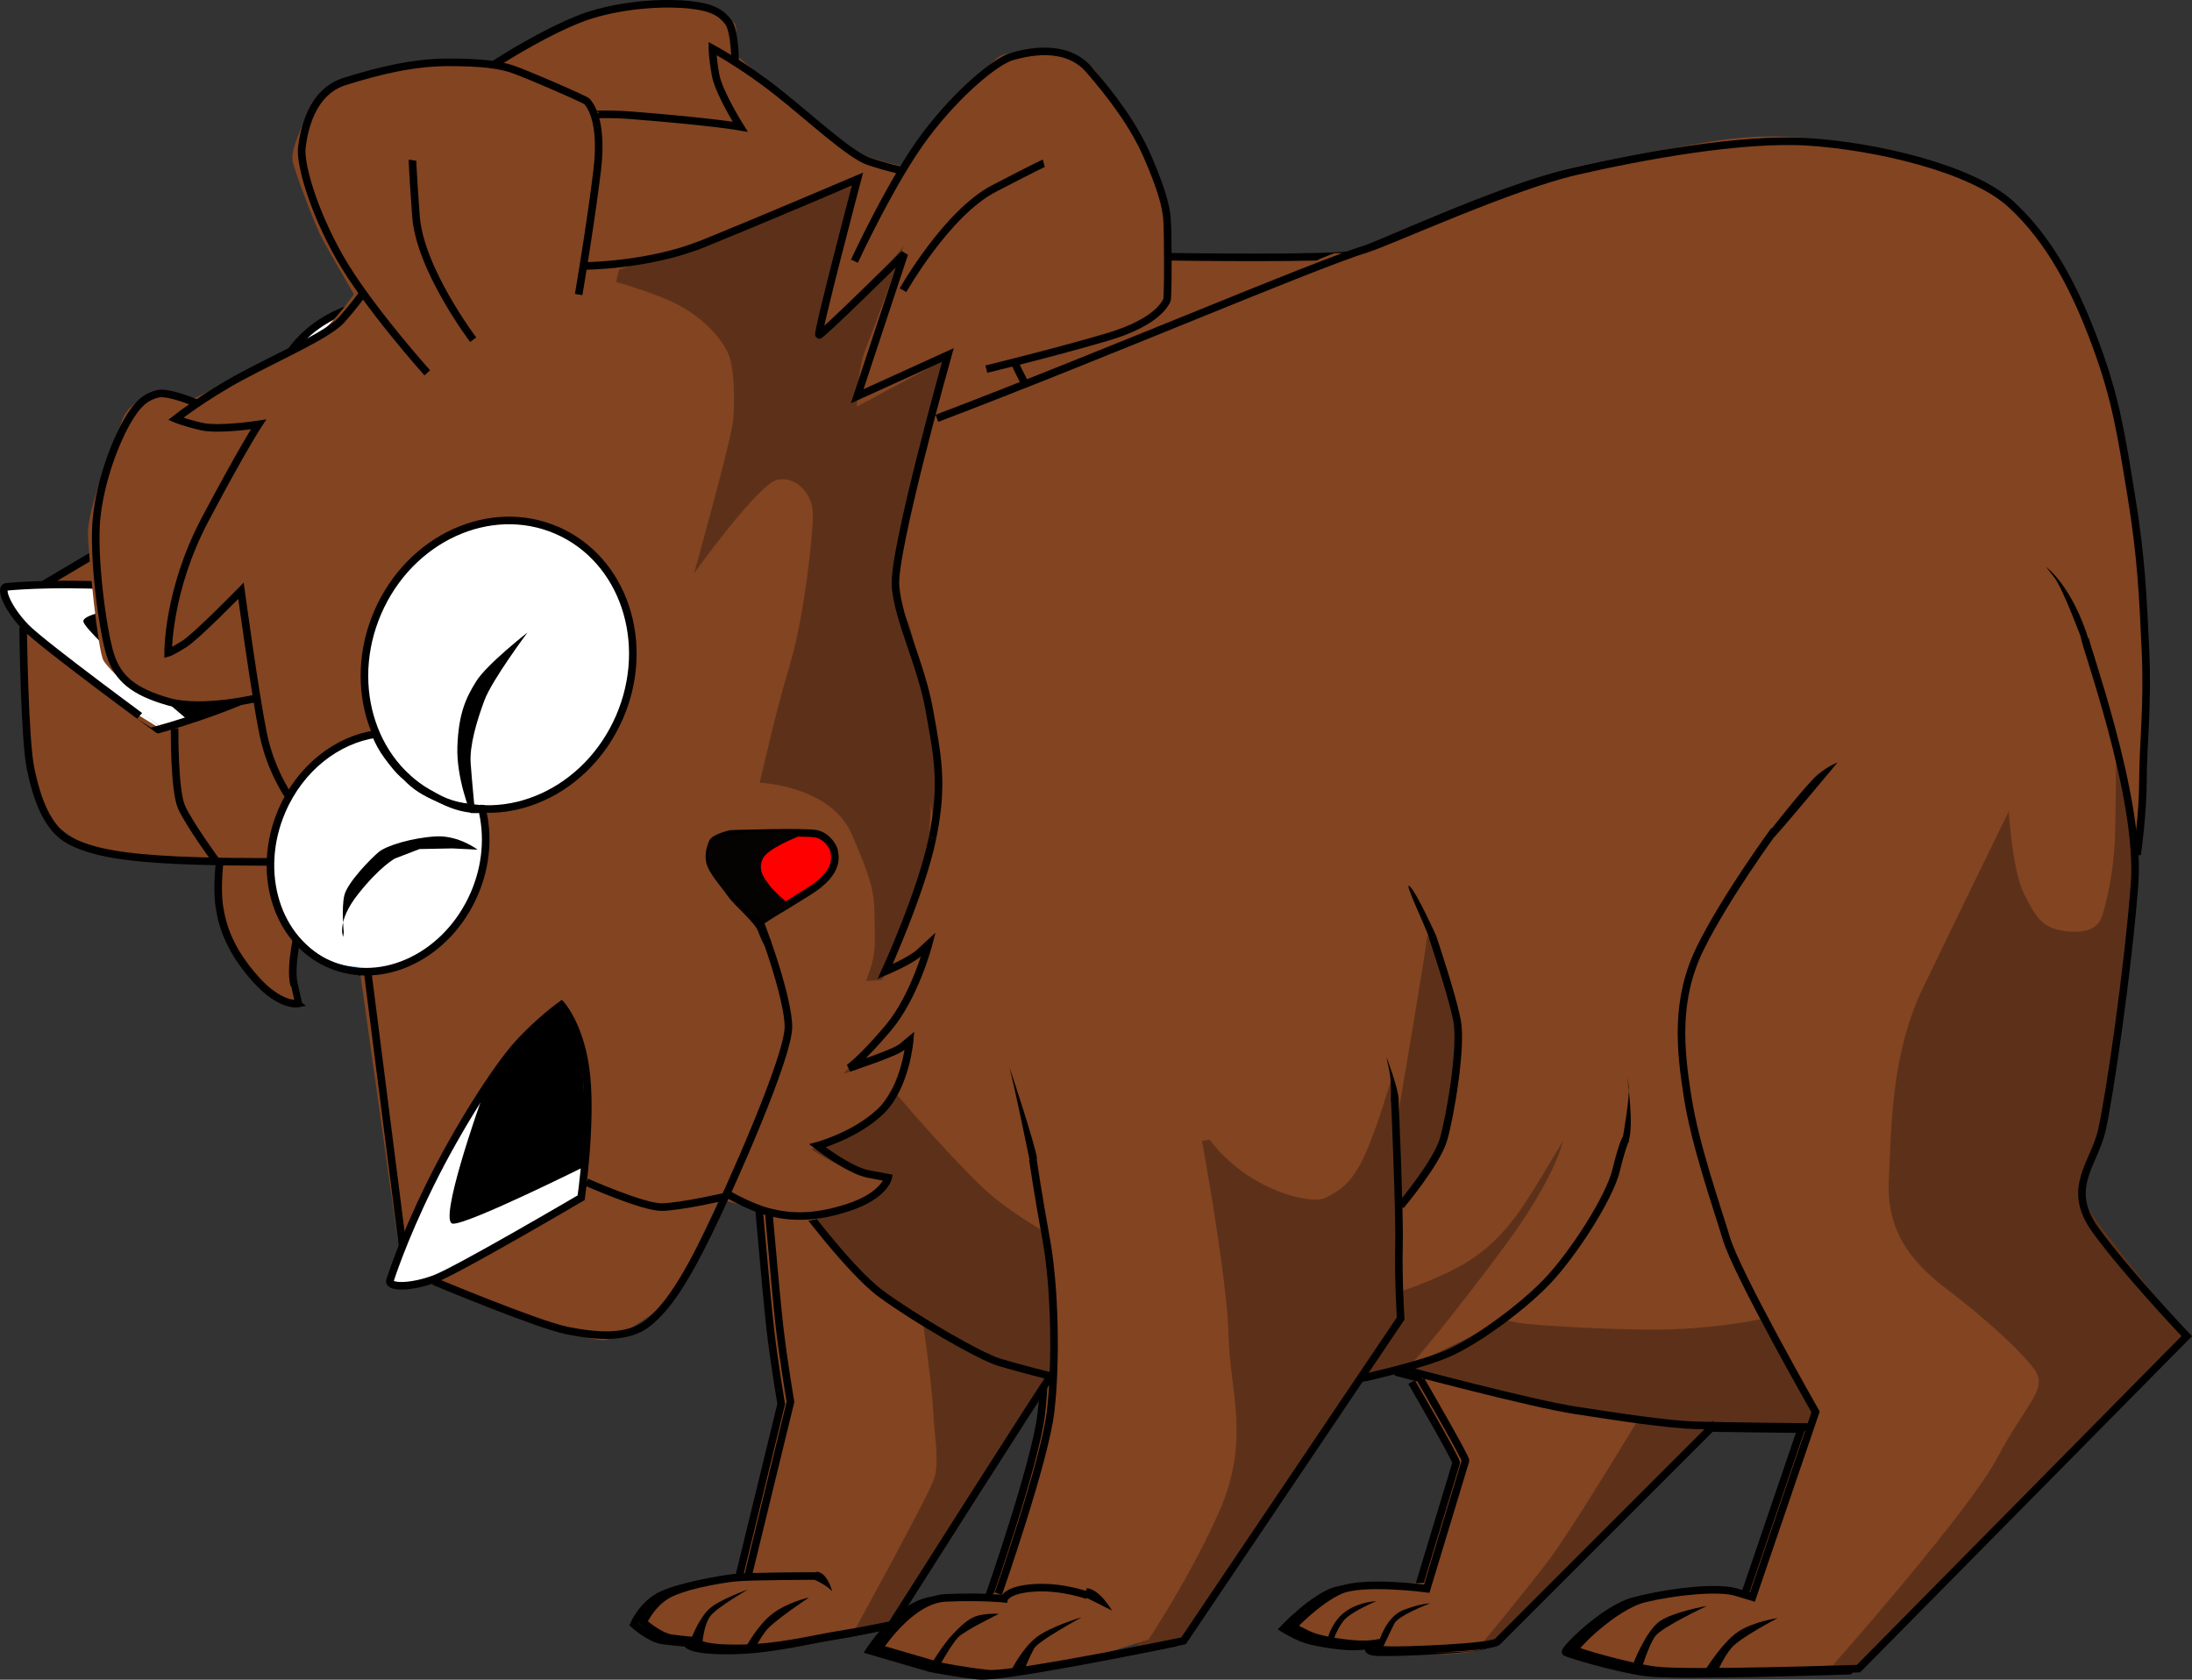 <?xml version="1.0" encoding="utf-8"?>
<!-- Generator: Adobe Illustrator 13.0.0, SVG Export Plug-In . SVG Version: 6.00 Build 14948)  -->
<!DOCTYPE svg PUBLIC "-//W3C//DTD SVG 1.1//EN" "http://www.w3.org/Graphics/SVG/1.1/DTD/svg11.dtd">
<svg version="1.1" xmlns="http://www.w3.org/2000/svg" xmlns:xlink="http://www.w3.org/1999/xlink" x="0px" y="0px"
	 width="217.042px" height="166.31px" viewBox="0 0 217.042 166.31" enable-background="new 0 0 217.042 166.31"
	 xml:space="preserve">
<rect x="0" y="0" width="217.042" height="166.31" fill="#333333" stroke="none"/>
<g id="frame_1">
	<path fill="#834421" d="M2.352,62.421c0,0,0.5,16.5,1.75,18s5.25,4,6.5,4.25s10.75,0.5,10.75,0.5s1,8.125,1.625,9.125
		s4.125,4.5,4.625,4.75s2,0.375,2,0.375s-0.5-2.5-0.5-4.25s0.375-3.625,0.375-3.625s2.75,3.125,4.625,4s4.75,1.125,5.875,1
		s3.125-0.5,3.125-0.5s-4-2.75-4.75-3.625s-0.75-0.875-0.75-0.875s6.25,1.875,7.625,2.25s3-1.25,3-1.25l-1.375-2.75l8.625-2
		c0,0,7.625,0.5,7.875,2.375s3.75,11.375,4.375,12.875s5.625,9,6.25,10.25s1.125,3.125,1.125,5s0.75,12.875,1.375,15.25
		s1.125,4.75,1,5.125s-4,17.25-4,17.25s-6.625,1-7.875,1.875s-2.875,2.875-2.875,2.875s0.75,0.875,1.375,1.375
		s3.125,0.625,3.125,0.625l0.75-0.125l1.125,0.625h4c0,0,4.5,0,5.25-0.375s6.75-1.5,6.75-1.5l7-12.5l6-11.75l5.375-0.875
		c0,0-0.75,6.375-1.375,8.25s-3.625,13-4,13.375s-4,0.5-5.25,0.75s-3.75,1.5-4.25,2.125s-2,2.25-2,2.25s1.5,1.125,3.25,1.625
		s4.375,1.375,7.125,1.375s9.125-1.25,9.125-1.25l8.625-2.75c0,0,10.75-17.375,10.875-17.75s4.25-10.5,4.25-10.5l6.5,1.875
		c0,0,2.5-0.25,3.5,1.125s4.375,8,4.375,8l-3.375,12.25c0,0-7.125,0.125-8.375,0.625s-3.75,1.625-4.25,2.125s-1.125,1.5-1.125,1.5
		s1.625,1.625,3,1.625s5.375,0.25,5.375,0.25l0.25,0.625c0,0,9.5,0.5,10.625-0.375s4.875-5.75,4.875-5.75l8-12.375l4.5-4.875
		l12.25,0.5l2.5,0.375l-5.75,17.125c0,0-4.75-1-6.125-0.75s-5.75,0.875-7,1.625s-4.625,4.25-4.625,4.25s1.875,0.5,3.125,1
		s4.5,1.5,6,1.375s6.375-0.5,7.25-0.375s10-0.375,10-0.375s21.25-25.75,21.375-26.125s-1.5-12.125-1.875-12.375s7-29.75,7-29.75
		l2.375-12.625c0,0,1.25-6.125,1.375-7.75s-0.25-14.75-0.375-16.875s-1.5-15.25-2-16.625s-3.875-12.75-4.625-13.875
		s-3.875-5.875-5.25-7.5s-6.75-4.625-11-5.625s-10.375-3.125-19.5-1.75s-18.75,4.375-21.25,5.125s-13.375,6-13.375,6l-18.625-0.125
		c0,0,0.75-3.75-0.375-5.875s-1.5-5.125-2.875-6.875s-3.875-5.75-4.375-5.875s-3.375-1.625-4.25-1.5s-3.875-0.125-4.875,0.625
		s-5,4.625-5.875,5.75s-3.75,5-3.75,5s-3.125-0.625-5-1.625S72.852,5.421,72.852,5.421s0.25-2.625-0.125-3.125s-2.375-2.125-4-2
		s-9.375,0.25-11.75,1.375s-10.25,5.5-10.875,6.375s-2,4.5-1.5,6s1.375,5.5,2.25,6.625s1.625,2.125,1.625,2.125s-6.625,5.5-6.75,6
		s-4.5,9.125-4.5,9.125l-9.5,5.75L4.977,57.546L2.352,62.421z"/>
	<path fill="#5D3119" d="M100.852,37.296c0,0,1.125,8,0.875,10s-1.625,5.875-5.125,7s-19.25,3.875-19.25,3.875
		s9.375,1.875,11.125,3.125s3.25,2.625,1.625,4s-10.625,3.875-16.375,5s-12.5,1.25-12.5,1.25s1.25,6.875-1.375,10
		s-3.875,5.125-6.5,6.125s-12.5,1.5-12.5,1.5s5.5,4,6.875,4.375s4.375,0.25,4.375,0.25s-3.5-2.5-3.75-2.75s9.875-0.25,11.375-0.5
		s10.625-3.25,13.125-5.125s5.25-4.375,6.5-5.625s3.875-2.875,5.5-3.375s22.25-4.375,22.25-4.375l-7.5-6.25l14.5-1.25l-10.25-4.75
		l15.25-2.875c0,0-12.5-11-13.875-12.875s-4.125-7.5-4.125-7.5"/>
	<path fill="#5D3119" d="M68.352,102.921c-0.125-0.375,0.125-7.375,0.625-9.625s1.25-6.25,3.5-3.875s8.75,10.625,12.25,15.25
		s10.125,11.875,12.5,13.875s5.5,3.75,5.5,3.75s0.625,4.125,0.875,5.5s-0.125,5.25,0,6.5s-0.125,2.25-0.125,2.25
		s-9.625-2.375-15.5-7s-11.875-13-13.875-16.125s-5.75-8.75-5.75-8.75V102.921z"/>
	<path fill="#5D3119" d="M90.352,130.296c0,0,1,6.875,1.125,9.5s0.625,5.125,0.125,6.75s-8,15.25-8,15.25l3.375-0.375
		c0,0,4.125-6.375,5.375-8.25s10.375-16.375,10.375-16.375s-9.125-7-11.875-6.125"/>
	<path fill="#5D3119" d="M118.102,113.171c0,0,0.07,0.385,0.188,1.051c0.584,3.301,2.333,13.52,2.437,18.199
		c0.125,5.625,2.25,10.375-1,17.625s-7.75,13.75-7.75,13.75l4.625-1.125l20.625-31.375c0,0,0.625-18.625,0.375-20.875
		s-0.875-3-0.875-3s-1.25,4.375-2.5,7.125s-2.375,3.5-3.875,4.25s-7.75-0.75-11.5-5.75"/>
	<path fill="#5D3119" d="M137.727,109.296c0,0,2.5-14.625,2.625-16.125s1.5,2.375,2,3.5s1.375,5.625,1.375,7.125
		s-0.875,6.25-1.25,7.25s-1.375,4.125-1.75,4.5s-2.75,4.25-2.75,4.25s-0.625-6.125-0.375-9.375"/>
	<path fill="#5D3119" d="M137.852,128.046c0,0,4.625-1.5,7.25-3.375s4.25-4,6.5-7.75s2.25-3.75,2.25-3.75s-0.75,3.625-5.75,10.375
		s-9.125,11.75-9.625,12s-3.125,0.75-3.125,0.75l-2,0.25C133.352,136.546,136.477,129.046,137.852,128.046z"/>
	<path fill="#5D3119" d="M138.477,135.546c0,0,10.375,3.5,13,3.875s14.125,2.375,16.25,2.25s10.625-0.25,10.625-0.25l0.625-1.625
		c0,0-3-5.75-4.25-7.375s-1.25-1.625-1.25-1.625s-3.125,0.75-8.125,1s-14.75-0.375-16-0.625s-1.25-0.25-1.25-0.25L138.477,135.546z"
		/>
	<path fill="#5D3119" d="M161.352,140.671c0,0-6.625,11-9,14.125s-6.625,8.25-6.625,8.25l1.75-0.25c0,0,8.875-9.125,10.25-10.5
		s11-11.125,11-11.125l-0.875-3l-7,1.75"/>
	<path fill="#5D3119" d="M180.602,165.046c0,0,13.5-15.25,16.25-20.5s5-6.75,3.75-8.625s-5.375-5.5-8.5-7.875s-6.25-5.375-6-10.875
		s0.25-12.625,3.375-19.125s8.5-17.5,8.5-17.5s0.375,5.875,1.5,8.125s1.75,3.25,3.5,3.625s3.75,0.25,4.25-1.375
		s1.125-4.5,1.25-7.375s0.125-9.125,0.125-9.125s1.875,8.375,1.75,10.5s-0.25,10.125-0.625,12.875s-2.25,14.5-3,16.125
		s-1.375,4.25-1.25,5.25s10.25,13.375,10.25,13.375l-32.5,32.625L180.602,165.046z"/>
	<path fill="#FFFFFF" d="M22.79,59.483c0,0-13.688-1.938-17.688-1.625s-5,0.25-5,0.25l1.063,2.125l1.813,2.063l10.813,8.563
		l2.125,1.313l3.813-1.188c0,0-0.5-3.625-0.563-3.813s2.438-5.688,2.438-5.688l1.188-2.25"/>
	<ellipse fill="#FFFFFF" cx="39.258" cy="40.327" rx="12.156" ry="10.406"/>
	<ellipse fill="#FFFFFF" cx="60.883" cy="43.796" rx="14.594" ry="13"/>
	<ellipse fill="#0092FF" cx="51.977" cy="44.577" rx="5.188" ry="5.094"/>
	<ellipse fill="#0092FF" cx="31.665" cy="40.765" rx="4.438" ry="4.344"/>
	<circle fill="#00426B" cx="51.508" cy="44.577" r="2.219"/>
	<ellipse fill="#00426B" cx="31.352" cy="40.702" rx="1.875" ry="1.844"/>
	<ellipse fill="#FFFFFF" cx="53.633" cy="41.921" rx="1.344" ry="1.313"/>
	<circle fill="#FFFFFF" cx="49.696" cy="46.89" r="1.031"/>
	<ellipse fill="#FFFFFF" cx="33.04" cy="38.827" rx="1.125" ry="1.156"/>
	<circle fill="#FFFFFF" cx="29.852" cy="43.171" r="0.875"/>
	<ellipse fill="none" stroke="#000000" stroke-width="0.75" cx="60.852" cy="43.838" rx="14.5" ry="13.042"/>
	<path fill="none" stroke="#000000" stroke-width="0.75" d="M46.855,47.457c-0.485-1.258-0.609-2.637-0.429-3.98
		c-0.082-1.204,0.109-2.545,0.631-3.665c0.24-0.896,0.718-1.756,1.174-2.532c0.429-0.729,0.92-1.384,1.512-1.931
		c-2.033-3.272-6.021-5.512-10.641-5.512c-6.673,0-12.083,4.645-12.083,10.375s5.41,10.375,12.083,10.375
		c3.096,0,5.906-1.015,8.043-2.66c-0.005-0.013-0.014-0.025-0.019-0.039C47.02,47.775,46.924,47.637,46.855,47.457z"/>
	<line fill="none" stroke="#000000" stroke-width="0.75" x1="27.665" y1="44.046" x2="4.227" y2="57.921"/>
	<path fill="none" stroke="#000000" stroke-width="0.75" d="M40.665,29.921c0,0,1.563-2.625,4.688-4.813s12.125-7.625,12.125-7.625
		s-5.875-2.25-7.063-3.063s-1.438-1.125-1.438-1.125s5.625-2.5,13.563-1.875s10.75,1.125,10.75,1.125s-2.125-3.375-2.438-5.125
		S70.54,4.796,70.54,4.796s3.125,1.688,6.438,4.313s7.188,6.25,9.063,6.875s3.125,0.875,3.125,0.875"/>
	<path fill="none" stroke="#000000" stroke-width="0.75" d="M84.602,25.858c0,0,3.75-8.125,7.063-12.5s7-7.313,8.5-7.75
		s5.375-1.375,7.688,1.313s4.438,5.5,5.813,8.688s1.75,4.75,1.875,5.938s0.125,8,0,8.188s-0.813,2.125-5.875,3.625
		s-12,3.188-12,3.188"/>
	<path fill="none" stroke="#000000" stroke-width="0.75" d="M89.415,28.733c0,0,4.313-7.625,9-10.063s4.938-2.5,4.938-2.5"/>
	<path fill="none" stroke="#000000" stroke-width="0.75" d="M100.415,35.796c0,0,2.563,5.938,6.75,10.063s11.938,11.5,11.938,11.5
		s-15.75,2.375-15.688,2.625s10.75,4.563,10.75,4.563l-14.813,1.313l7.313,6.625c0,0-20,2.688-23.063,4.313
		s-6.063,5.375-9.938,7.938s-6.125,4.188-11.5,5.313s-14,0.938-14,0.938s1.938,1.875,3.063,2.375s1.125,0.5,1.125,0.5
		s-5.25,0.813-9.188-0.375s-5.188-2-5.188-2s3.125,3.563,4,4s0.875,0.438,0.875,0.438s-4.438,1.5-7.625,0.125
		s-5.563-4.375-5.563-4.375s-1,3.813-0.563,5.75s0.438,1.938,0.438,1.938s-1.75,0.375-4.25-2.438s-3.25-5.125-3.563-7.125
		s0.063-4.75,0.063-4.75"/>
	<path fill="none" stroke="#000000" stroke-width="0.75" d="M0.602,58.108c0,0,4.063-0.438,10.313-0.125s13.125,1.438,16.125,2.438
		s5.375,2.438,5.375,2.438s-1.25,2.75-5.563,5.125s-11.188,4.25-11.188,4.25S4.227,63.858,2.54,62.108S-0.085,58.296,0.602,58.108z"
		/>
	<path fill="none" stroke="#000000" stroke-width="0.75" d="M2.29,62.108c0,0,0.125,11.125,0.75,14.063s1.625,5.875,3.875,7.063
		s5.438,1.688,10.625,1.938s19.125,0.375,21.813-0.813s8.438-6.563,9.75-8.125s2-2.75,2-2.75"/>
	<path fill="none" stroke="#000000" stroke-width="0.75" d="M17.29,72.108c0,0-0.063,6.125,0.688,7.813s3.5,5.438,3.5,5.438"/>
	<path fill="none" stroke="#000000" stroke-width="0.75" d="M48.415,23.233c0,0-3.438-4.563-3.875-8.063s0.125-5.438,2-7.063
		s8.313-5.5,11.938-6.625s7.625-1.25,9.875-1s3.063,0.813,3.75,1.688s0.688,4.063,0.688,4.063"/>
	<path fill="none" stroke="#000000" stroke-width="0.75" d="M210.686,84.838c0,0,0.584-4,0.584-7.417s0.5-7.333,0.25-12.75
		s-0.417-9.333-1.417-15.417s-1.5-9.5-3.5-14.917s-4.5-10.333-8.417-13.917s-13.5-5.75-20.083-6.167s-16.5,1.417-23,2.917
		s-19.5,7.5-21.084,8s-18.333,0.25-18.333,0.25"/>
	<path fill="none" stroke="#000000" stroke-width="0.75" d="M205.52,63.338c-0.167,0.25,5.583,15.751,4.916,24.417
		s-2.5,21.167-3.25,24.417s-3.582,5.667-0.666,9.75s9.083,10.583,9.083,10.583l-32.5,32.917c0,0-17.167,0.582-20.167,0.166
		s-7.667-1.834-7.917-2s3.834-4.333,6.834-5.083s7.416-1.167,9.083-0.667s1.667,0.5,1.667,0.5l6.25-18.333
		c0,0-7.749-13.584-8.833-17.167s-3.084-9.25-3.834-14s-1.25-9.665,1.25-14.749s7.333-11.667,7.333-11.667"/>
	<path fill="none" stroke="#000000" stroke-width="0.75" d="M137.186,109.005c0,0,0.5,11.25,0.417,14.5s0.167,7.25,0.167,7.25
		l-21.5,31.917c0,0-16.917,3.5-19.334,3.25s-4.833-0.75-4.833-0.75l-6-1.75c0,0,3.083-4.833,6.583-5s5.833,0.083,5.833,0.083
		s0.25-0.916,3-1.083s5.25,0.75,5.25,0.75"/>
	<path fill="none" stroke="#000000" stroke-width="0.75" d="M97.936,158.005c0,0,4.584-13.083,5.167-18s0.416-12.417-0.417-17
		s-1.333-8-1.333-8"/>
	<path fill="none" stroke="#000000" stroke-width="0.75" d="M63.103,89.922c0,0,2.667,8.832,4.417,12.416s3.916,6.917,6.583,11.084
		s8.833,12.417,12.25,14.917s9.75,6.167,11.667,6.75s5.583,1.5,5.583,1.5"/>
	<path fill="none" stroke="#000000" stroke-width="0.75" d="M73.187,156.089l4.166-17.084c0,0-0.666-3.833-1.083-7.417
		s-1.583-17.333-1.583-17.333"/>
	<path fill="none" stroke="#000000" stroke-width="0.75" d="M79.936,156.255c0,0-6.5,0.001-8.083,0.167s-5.417,0.833-6.917,1.833
		s-2.166,2.583-2.166,2.583s1.583,1.418,2.833,1.584s2.417,0.25,2.417,0.25s-0.083,0.75,4,0.75s7.834-1.001,10-1.334
		s5.333-1,5.333-1s15.75-24.833,15.75-24.583"/>
	<path fill="none" stroke="#000000" stroke-width="0.75" d="M134.269,136.588c0,0,5.334-1.166,8.084-2.333s7.25-4.416,9.833-7.083
		s6.25-8.333,6.917-11.083s1-3.167,1-3.167"/>
	<path fill="none" stroke="#000000" stroke-width="0.75" d="M137.77,119.588c0,0,3.582-4.25,4.249-6.583s1.834-9.167,1.334-11.75
		s-2.417-8.25-2.417-8.25"/>
	<path fill="none" stroke="#000000" stroke-width="0.75" d="M138.186,135.839c0,0,12.501,3.334,16.834,4s9.166,1.417,12.083,1.5
		s11.5,0.166,11.5,0.166"/>
	<path fill="none" stroke="#000000" stroke-width="0.75" d="M139.769,136.839c0,0,4.5,7.75,4.417,8s-3.833,12.666-3.833,12.666
		s-6.333-0.833-8.583,0.167s-4.667,3.583-4.667,3.583s1.083,0.667,2,1s2.916,0.667,4.333,0.75s2.334-0.167,2.334-0.167
		s-0.917,0.666,0.583,0.75s10.417-0.25,11-0.833s21.583-21.583,21.583-21.583"/>
	<path d="M141.291,92.879c0,0-1.876-4.188-2.604-4.896s1.479,3.792,1.938,5.167"/>
	<path d="M159.758,112.89c0,0,0.75-4.25,0.594-5.156s-0.156-0.906-0.156-0.906s0.719,4.875,0.125,6.406"/>
	<path d="M136.79,109.202c0,0,0.094-1.906-0.156-3.063s-0.281-1.281-0.281-1.281s1.188,3.031,1.219,4.25"/>
	<path d="M101.071,115.265c0,0-1.281-6.188-1.656-7.781s-0.375-1.594-0.375-1.594s2.688,8.063,2.719,9.063"/>
	<path d="M51.074,74.108c0,0,2.109-3.25,2.381-4.344c0.272-1.094,0.272-1.094,0.272-1.094s-2.28,4.031-3.063,4.813"/>
	<path d="M174.31,82.505c0,0,3.667-4.708,4.792-5.625s1.917-1.167,1.917-1.167s-5.125,6.166-6.25,7.375"/>
	<path d="M205.269,63.672c0,0-1.916-5.167-2.75-6.25s-0.834-1.083-0.834-1.083s2.583,1.875,4.25,7.333"/>
	<path d="M167.852,165.672c0,0,1.751-2.833,3.292-3.875s3.958-1.375,3.958-1.375s-3.708,1.916-4.583,2.958s-1.459,2.542-1.459,2.542
		"/>
	<path d="M160.852,164.797c0,0,1.209-3.084,2.542-4.042s4.708-1.541,4.708-1.541s-4.458,2.084-5.125,3s-1.375,3.291-1.375,3.291"/>
	<path d="M135.602,162.797c0,0,0.707-2.5,2.416-3.167s2.667-0.667,2.667-0.667s-3.126,1.166-3.542,2s-1.083,2.25-1.083,2.25"/>
	<path d="M130.56,162.38c0,0,0.416-1.707,1.833-2.666s2.959-0.959,2.959-0.959s-2.584,1.041-3.292,2s-1,2-1,2"/>
	<path d="M99.227,165.63c0-0.125,1.083-2.207,2.458-3.291s4.5-2,4.5-2s-4.291,2.333-4.708,3.083s-0.958,2.083-0.958,2.083"/>
	<path d="M91.352,164.88c0,0,1.083-1.832,2.125-2.916s1.749-1.708,2.833-1.875s1.667-0.084,1.667-0.084s-3.417,1.668-4.042,2.334
		s-1.75,2.666-1.75,2.666"/>
	<path d="M72.935,163.297c0,0,1.167-2.209,2.667-3.334s3.583-1.583,3.583-1.583s-3.584,2.374-4.292,3.333s-1.041,1.709-1.041,1.709"
		/>
	<path d="M67.56,162.38c0,0,0.75-1.959,1.75-2.875s3.833-1.916,3.833-1.916s-3.125,1.791-3.75,2.666s-0.75,2.542-0.75,2.542"/>
	<path d="M79.602,156.546c0,0,1.125,0.542,1.5,0.875s0.375,0.333,0.375,0.333s-0.501-1.957-1.584-1.916"/>
	<path d="M106.435,158.296l2.75,1.375c0,0-1.208-2.124-2.5-2.208"/>
	<path d="M20.352,59.337c0,0-12.583,0.833-12.083,2.25s10.583,9.917,10.583,9.917s9.25-4.332,10.583-5.416s3.458-2.958,2.979-3.229
		s-9.479-4.187-11.979-3.854"/>
</g>
<g id="frame_2">
	<path fill="#834421" d="M128.102,31.92l-2.584-3.445c-3.161,1.233-6.384,2.287-9.689,3.064c-6.65,2.982-13.343,5.87-20.084,8.647
		c-0.77,0.317-1.438,0.288-1.993,0.053c-1.033,0.332-2.087,0.605-3.174,0.78c-1.974,0.318-3.402-0.893-3.714-2.369L54.102,59.253
		c-0.666,0-6,6.168-5.333,6.501s9.333,11.832,10,12.666s5.833,12.5,5.833,12.5s4.667-2.499,6.667-2.166s12.166,4.167,15.833,6
		s11.666,4.834,15,4s13.333-15,14-16s3.667-13.667,3.667-15.667s-4.5-15-4.5-15l15.5-8.833L128.102,31.92z"/>
	<path fill="#834421" d="M104.644,4.837"/>
	<path fill="#834421" d="M212.144,59.337c-0.125-2.125-1.5-15.25-2-16.625s-3.875-12.75-4.625-13.875s-3.875-5.875-5.25-7.5
		s-6.75-4.625-11-5.625s-10.375-3.125-19.5-1.75s-18.75,4.375-21.25,5.125s-13.375,6-13.375,6l-3.017-0.021
		c-0.477,0.178-0.948,0.365-1.418,0.56c-1.93,0.991-3.893,1.864-5.951,2.542c-1.655,0.605-3.35,1.098-5.005,1.699
		c-3.581,1.709-7.171,3.406-10.915,4.649L94.564,52.274c0.363,0.12,0.719,0.248,1.059,0.384c0.852,0.341,1.818,0.769,2.733,1.296
		c0.128-0.227,0.245-0.465,0.396-0.669c0.964-1.31,2.788-1.802,4.048-0.522c4.349,4.415,5.549,10.835,5.957,16.825
		c0.474,0.474,0.95,0.945,1.418,1.426c1.52,1.563,0.475,3.658-1.077,4.251c0.259,0.411,0.504,0.833,0.73,1.271
		c0.631,1.22,0.169,2.775-0.854,3.506c-0.213,0.635-0.538,1.247-0.959,1.803c-0.82,5.083-4.533,9.327-10.115,8.346
		c-1.752-0.309-2.958-1.11-3.745-2.176c-3.783,2.179-9.003,2.567-11.603-0.283c-4.228-1.201-8.293-3.21-11.854-5.767l-6.428,7.997
		c0.25,1.875,3.75,11.375,4.375,12.875s5.625,9,6.25,10.25s1.125,3.125,1.125,5s0.75,12.875,1.375,15.25s1.125,4.75,1,5.125
		s-4,17.25-4,17.25s-6.625,1-7.875,1.875s-2.875,2.875-2.875,2.875s0.75,0.875,1.375,1.375s3.125,0.625,3.125,0.625l0.75-0.125
		l1.125,0.625h4c0,0,4.5,0,5.25-0.375s6.75-1.5,6.75-1.5l7-12.5l6-11.75l5.375-0.875c0,0-0.75,6.375-1.375,8.25s-3.625,13-4,13.375
		s-4,0.5-5.25,0.75s-3.75,1.5-4.25,2.125s-2,2.25-2,2.25s1.5,1.125,3.25,1.625s4.375,1.375,7.125,1.375s9.125-1.25,9.125-1.25
		l8.625-2.75c0,0,10.75-17.375,10.875-17.75s4.25-10.5,4.25-10.5l6.5,1.875c0,0,2.5-0.25,3.5,1.125s4.375,8,4.375,8l-3.375,12.25
		c0,0-7.125,0.125-8.375,0.625s-3.75,1.625-4.25,2.125s-1.125,1.5-1.125,1.5s1.625,1.625,3,1.625s5.375,0.25,5.375,0.25l0.25,0.625
		c0,0,9.5,0.5,10.625-0.375s4.875-5.75,4.875-5.75l8-12.375l4.5-4.875l12.25,0.5l2.5,0.375l-5.75,17.125c0,0-4.75-1-6.125-0.75
		s-5.75,0.875-7,1.625s-4.625,4.25-4.625,4.25s1.875,0.5,3.125,1s4.5,1.5,6,1.375s6.375-0.5,7.25-0.375s10-0.375,10-0.375
		s21.25-25.75,21.375-26.125s-1.5-12.125-1.875-12.375s7-29.75,7-29.75l2.375-12.625c0,0,1.25-6.125,1.375-7.75
		S212.269,61.462,212.144,59.337z"/>
	<path fill="#5D3119" d="M80.269,79.587"/>
	<path fill="#5D3119" d="M60.644,90.337"/>
	<path fill="#5D3119" d="M69.269,102.712c-0.125-0.375,0.125-7.375,0.625-9.625s1.25-6.25,3.5-3.875s8.75,10.625,12.25,15.25
		s10.125,11.875,12.5,13.875s5.5,3.75,5.5,3.75s0.625,4.125,0.875,5.5s-0.125,5.25,0,6.5s-0.125,2.25-0.125,2.25
		s-9.625-2.375-15.5-7s-11.875-13-13.875-16.125s-5.75-8.75-5.75-8.75V102.712z"/>
	<path fill="#5D3119" d="M91.269,130.087c0,0,1,6.875,1.125,9.5s0.625,5.125,0.125,6.75s-8,15.25-8,15.25l3.375-0.375
		c0,0,4.125-6.375,5.375-8.25s10.375-16.375,10.375-16.375s-9.125-7-11.875-6.125"/>
	<path fill="#5D3119" d="M119.019,112.962c0,0,0.07,0.385,0.188,1.051c0.584,3.301,2.333,13.52,2.437,18.199
		c0.125,5.625,2.25,10.375-1,17.625s-7.75,13.75-7.75,13.75l4.625-1.125l20.625-31.375c0,0,0.625-18.625,0.375-20.875
		s-0.875-3-0.875-3s-1.25,4.375-2.5,7.125s-2.375,3.5-3.875,4.25s-7.75-0.75-11.5-5.75"/>
	<path fill="#5D3119" d="M138.644,109.087c0,0,2.5-14.625,2.625-16.125s1.5,2.375,2,3.5s1.375,5.625,1.375,7.125
		s-0.875,6.25-1.25,7.25s-1.375,4.125-1.75,4.5s-2.75,4.25-2.75,4.25s-0.625-6.125-0.375-9.375"/>
	<path fill="#5D3119" d="M138.769,127.837c0,0,4.625-1.5,7.25-3.375s4.25-4,6.5-7.75s2.25-3.75,2.25-3.75s-0.75,3.625-5.75,10.375
		s-9.125,11.75-9.625,12s-3.125,0.75-3.125,0.75l-2,0.25C134.269,136.337,137.394,128.837,138.769,127.837z"/>
	<path fill="#5D3119" d="M139.394,135.337c0,0,10.375,3.5,13,3.875s14.125,2.375,16.25,2.25s10.625-0.25,10.625-0.25l0.625-1.625
		c0,0-3-5.75-4.25-7.375s-1.25-1.625-1.25-1.625s-3.125,0.75-8.125,1s-14.75-0.375-16-0.625s-1.25-0.25-1.25-0.25L139.394,135.337z"
		/>
	<path fill="#5D3119" d="M162.269,140.462c0,0-6.625,11-9,14.125s-6.625,8.25-6.625,8.25l1.75-0.25c0,0,8.875-9.125,10.25-10.5
		s11-11.125,11-11.125l-0.875-3l-7,1.75"/>
	<path fill="#5D3119" d="M181.519,164.837c0,0,13.5-15.25,16.25-20.5s5-6.75,3.75-8.625s-5.375-5.5-8.5-7.875s-6.25-5.375-6-10.875
		s0.25-12.625,3.375-19.125s8.5-17.5,8.5-17.5s0.375,5.875,1.5,8.125s1.75,3.25,3.5,3.625s3.75,0.25,4.25-1.375
		s1.125-4.5,1.25-7.375s0.125-9.125,0.125-9.125s1.875,8.375,1.75,10.5s-0.25,10.125-0.625,12.875s-2.25,14.5-3,16.125
		s-1.375,4.25-1.25,5.25s10.25,13.375,10.25,13.375l-32.5,32.625L181.519,164.837z"/>
	<path fill="none" stroke="#000000" stroke-width="0.75" d="M101.082,5.399"/>
	<path fill="none" stroke="#000000" stroke-width="0.75" d="M63.082,89.837"/>
	<path fill="none" stroke="#000000" stroke-width="0.75" d="M211.603,84.629c0,0,0.584-4,0.584-7.417s0.5-7.333,0.25-12.75
		s-0.417-9.333-1.417-15.417s-1.5-9.5-3.5-14.917s-4.5-10.333-8.417-13.917s-13.5-5.75-20.083-6.167s-16.5,1.417-23,2.917
		s-18.418,6.958-20.584,7.625c-5.423,1.67-26,10.5-42.667,16.833"/>
	<path fill="none" stroke="#000000" stroke-width="0.75" d="M206.437,63.129c-0.167,0.25,5.583,15.751,4.916,24.417
		s-2.5,21.167-3.25,24.417s-3.582,5.667-0.666,9.75s9.083,10.583,9.083,10.583l-32.5,32.917c0,0-17.167,0.582-20.167,0.166
		s-7.667-1.834-7.917-2s3.834-4.333,6.834-5.083s7.416-1.167,9.083-0.667s1.667,0.5,1.667,0.5l6.25-18.333
		c0,0-7.749-13.584-8.833-17.167s-3.084-9.25-3.834-14s-1.25-9.665,1.25-14.749s7.333-11.667,7.333-11.667"/>
	<path fill="none" stroke="#000000" stroke-width="0.75" d="M138.103,108.796c0,0,0.5,11.25,0.417,14.5s0.167,7.25,0.167,7.25
		l-21.5,31.917c0,0-16.917,3.5-19.334,3.25s-4.833-0.75-4.833-0.75l-6-1.75c0,0,3.083-4.833,6.583-5s5.833,0.083,5.833,0.083
		s0.25-0.916,3-1.083s5.25,0.75,5.25,0.75"/>
	<path fill="none" stroke="#000000" stroke-width="0.75" d="M98.853,157.796c0,0,4.584-13.083,5.167-18s0.416-12.417-0.417-17
		s-1.333-8-1.333-8"/>
	<path fill="none" stroke="#000000" stroke-width="0.75" d="M104.52,136.38c0,0-3.666-0.917-5.583-1.5s-8.25-4.25-11.667-6.75
		s-9.583-10.75-12.25-14.917s-4.833-7.5-6.583-11.084S64.02,89.713,64.02,89.713s-2.919-7.21-3.585-8.626s-2.583-3-2.583-3"/>
	<path fill="none" stroke="#000000" stroke-width="0.75" d="M74.104,155.88l4.166-17.084c0,0-0.666-3.833-1.083-7.417
		s-1.583-17.333-1.583-17.333"/>
	<path fill="none" stroke="#000000" stroke-width="0.75" d="M80.853,156.046c0,0-6.5,0.001-8.083,0.167s-5.417,0.833-6.917,1.833
		s-2.166,2.583-2.166,2.583s1.583,1.418,2.833,1.584s2.417,0.25,2.417,0.25s-0.083,0.75,4,0.75s7.834-1.001,10-1.334
		s5.333-1,5.333-1s15.75-24.833,15.75-24.583"/>
	<path fill="none" stroke="#000000" stroke-width="0.75" d="M135.186,136.379c0,0,5.334-1.166,8.084-2.333s7.25-4.416,9.833-7.083
		s6.25-8.333,6.917-11.083s1-3.167,1-3.167"/>
	<path fill="none" stroke="#000000" stroke-width="0.75" d="M138.687,119.379c0,0,3.582-4.25,4.249-6.583s1.834-9.167,1.334-11.75
		s-2.417-8.25-2.417-8.25"/>
	<path fill="none" stroke="#000000" stroke-width="0.75" d="M139.103,135.63c0,0,12.501,3.334,16.834,4s9.166,1.417,12.083,1.5
		s11.5,0.166,11.5,0.166"/>
	<path fill="none" stroke="#000000" stroke-width="0.75" d="M140.686,136.63c0,0,4.5,7.75,4.417,8s-3.833,12.666-3.833,12.666
		s-6.333-0.833-8.583,0.167s-4.667,3.583-4.667,3.583s1.083,0.667,2,1s2.916,0.667,4.333,0.75s2.334-0.167,2.334-0.167
		s-0.917,0.666,0.583,0.75s10.417-0.25,11-0.833s21.583-21.583,21.583-21.583"/>
	<path d="M142.208,92.67c0,0-1.876-4.188-2.604-4.896s1.479,3.792,1.938,5.167"/>
	<path d="M160.675,112.681c0,0,0.75-4.25,0.594-5.156s-0.156-0.906-0.156-0.906s0.719,4.875,0.125,6.406"/>
	<path d="M137.707,108.993c0,0,0.094-1.906-0.156-3.063s-0.281-1.281-0.281-1.281s1.188,3.031,1.219,4.25"/>
	<path d="M101.988,115.056c0,0-1.281-6.188-1.656-7.781s-0.375-1.594-0.375-1.594s2.688,8.063,2.719,9.063"/>
	<path d="M175.227,82.296c0,0,3.667-4.708,4.792-5.625s1.917-1.167,1.917-1.167s-5.125,6.166-6.25,7.375"/>
	<path d="M206.186,63.463c0,0-1.916-5.167-2.75-6.25s-0.834-1.083-0.834-1.083s2.583,1.875,4.25,7.333"/>
	<path d="M168.769,165.463c0,0,1.751-2.833,3.292-3.875s3.958-1.375,3.958-1.375s-3.708,1.916-4.583,2.958s-1.459,2.542-1.459,2.542
		"/>
	<path d="M161.769,164.588c0,0,1.209-3.084,2.542-4.042s4.708-1.541,4.708-1.541s-4.458,2.084-5.125,3s-1.375,3.291-1.375,3.291"/>
	<path d="M136.519,162.588c0,0,0.707-2.5,2.416-3.167s2.667-0.667,2.667-0.667s-3.126,1.166-3.542,2s-1.083,2.25-1.083,2.25"/>
	<path d="M131.477,162.171c0,0,0.416-1.707,1.833-2.666s2.959-0.959,2.959-0.959s-2.584,1.041-3.292,2s-1,2-1,2"/>
	<path d="M100.144,165.421c0-0.125,1.083-2.207,2.458-3.291s4.5-2,4.5-2s-4.291,2.333-4.708,3.083s-0.958,2.083-0.958,2.083"/>
	<path d="M92.269,164.671c0,0,1.083-1.832,2.125-2.916s1.749-1.708,2.833-1.875s1.667-0.084,1.667-0.084s-3.417,1.668-4.042,2.334
		s-1.75,2.666-1.75,2.666"/>
	<path d="M73.852,163.088c0,0,1.167-2.209,2.667-3.334s3.583-1.583,3.583-1.583s-3.584,2.374-4.292,3.333s-1.041,1.709-1.041,1.709"
		/>
	<path d="M68.477,162.171c0,0,0.75-1.959,1.75-2.875s3.833-1.916,3.833-1.916s-3.125,1.791-3.75,2.666s-0.75,2.542-0.75,2.542"/>
	<path d="M80.519,156.337c0,0,1.125,0.542,1.5,0.875s0.375,0.333,0.375,0.333s-0.501-1.957-1.584-1.916"/>
	<path d="M107.352,158.087l2.75,1.375c0,0-1.208-2.124-2.5-2.208"/>
	<path fill="#834421" d="M63.436,26.754c-0.5,0-2.667-0.167-3.167,0.167s-2.167,7-2.5,8.333s2.001,11.333,2.167,12.5
		s4.333,11,4.833,12.5s4.667,9.334,5.167,10.167s3.167,3.666,4,4.833s4.666,5.999,5.666,6.833s5.5,4.833,7,6s10,1.001,10.667,0.334
		s3.999-11,3.833-12.167s-5.166-9.5-5.833-11.5s-5.333-9.833-7.333-12.333s-5.001-8.167-5.334-8.667s-5.5-10.833-6-11.167
		s-1.499-4.5-2.166-5s-2.501-2.667-3.334-2.667s-3.333-0.167-3.333-0.167"/>
	<path fill="#5D3119" d="M59.977,27.629c0,0,5.25,1.375,7.75,2.875s4.25,3.625,4.625,5.25s0.375,3.875,0.25,5.75
		s-3.875,15.25-3.875,15.25s6.375-8.875,8.25-9.25s3.375,1.375,3.5,3.125s-0.875,10.625-2.25,15.125s-3,11.75-3,11.75
		s7,0.25,9.125,5.125s2.25,6,2.25,8.625s0.25,3.125-1,6.25s-2.125,4.25-2.125,4.25s3.75-4.25,4.625-6s3.125-8.125,3.625-10.875
		s0.625-8.5,0.125-11.625s-0.875-5.75-1.875-7.625s-1.875-5.125-1.625-7.875s2.625-13.25,3.625-16.625s1.75-5.625,1.75-5.625
		l-8.875,4.75c0,0,0-3.625,0.875-5.75s3.75-10.125,3.75-10.125s-7.875,9.375-8.625,9.125s-1.25-4.5,0.125-7.5
		s3.625-7.625,3.625-7.625l-24.5,8.75"/>
	<path fill="#5D3119" d="M81.352,22.129c-0.313,0.25-3.063,12.063-3,12.25s1.438,1.625,1.563,1.438s1.188-1.625,1.188-1.625
		l0.25-2.25l2.25-8.625l1.313-4.938"/>
	<path fill="#5D3119" d="M86.79,56.441c0,0,2.938,11.813,3,12.25s1.625,6.438,1.625,6.438l1.063,6.375l0.438-3.563
		c0,0-0.563-7.125-0.75-7.75s-2.063-8.313-2.188-8.5s-1.375-3.125-1.375-3.125l0.125-1.938l-1.875-3.625"/>
	<path fill="#834421" d="M89.066,106.12c0.331-1.082,0.779-3.066,0.779-3.066s-4.11,2.58-5.211,2.922
		c-1.1,0.342-1.1,0.342-1.1,0.342s4.198-4.994,5.088-6.107s0.042-3.25,0.042-3.25l-3.069,0.172l0.554-3.047
		c-2.165,1.615-6.001,0.07-4.831-2.91c-1.446-1.616-2.451-4.083-2.838-6.653c-1.55,0.226-3.129-0.23-4.126-1.385
		c-0.912-0.224-1.706-0.88-2.018-2.074c-0.837-3.212-0.678-8.404,2.023-10.74c0.315-0.273,0.643-0.488,0.975-0.661
		c-0.759-1.413-1.297-2.923-1.41-4.624c-1.934-2.625-3.772-5.334-5.404-8.146c-6.178-3.017-8.293-14.269-8.433-20.086
		c-0.044-1.837,0.034-4.174,0.584-6.31c0.103-1.472,0.348-2.909,0.758-4.291c-0.112-0.019-0.223-0.03-0.336-0.06
		c-0.431,0.057-0.858,0.008-1.251-0.125c-0.629,0.494-1.377,0.893-2.103,0.453c-1.061-0.642-0.454-2.122,0.515-2.196
		c0.001,0,0.001-0.001,0.002-0.001c-0.067-0.346-0.071-0.722,0.044-1.133c0.091-0.326,0.169-0.647,0.246-0.969v-4.046
		c0-0.797,0.271-1.382,0.684-1.772c-0.008-1.165-0.092-2.347-0.263-3.576c-0.087-0.631,0.046-1.187,0.31-1.648
		c-0.583-0.376-1.132-0.889-1.644-1.48c-0.248-0.111-0.487-0.251-0.702-0.457c-0.208-0.178-0.416-0.355-0.625-0.533
		c-0.785-0.411-1.563-0.835-2.327-1.291L53.53,8.392c0,0-3.146-2.176-5.542-1.985c-2.396,0.19-5.299-0.655-7.451-0.087
		c-2.152,0.568-6.815,1.277-7.128,1.687c-0.313,0.41-2.83,2.454-3.062,3.307c-0.232,0.853-1.651,3.507-1.359,4.723
		c0.292,1.215,2.263,6.424,2.949,7.673c0.686,1.25,3.103,5.425,3.103,5.425s-1.813,2.621-3.475,3.946
		c-1.662,1.325-13.117,6.725-13.117,6.725s-2.311-1.271-2.918-1.124c-0.608,0.146-2.893,1.337-3.422,2.879
		c-0.53,1.541-3.488,8.706-3.397,11.332c0.091,2.626,0.984,11.591,1.54,12.511c0.555,0.922,3.338,3.621,4.914,3.758
		c1.576,0.135,5.594,0.918,6.974,0.561c1.38-0.357,2.595-0.65,2.595-0.65s2.422,8.264,2.832,8.576
		c0.409,0.314,6.592,7.75,6.592,7.75l1.512,11.002l3.716,26.387l3.435,4.342c0,0,15.346,6.084,17.218,5.531
		c1.874-0.553,5.755-3.232,6.479-4.281c0.726-1.049,4.722-9.67,4.722-9.67s7.855,2.303,9.021,2.127
		c1.166-0.178,5.767-2.004,6.194-2.363s1.138-1.688,1.138-1.688s-2.493-0.533-4.101-1.227c-1.606-0.693-3.179-1.781-3.179-1.781
		s3.959-1.285,5.506-2.66S88.734,107.202,89.066,106.12z"/>
	<path fill="#FFFFFF" d="M48.664,106.994c0,0-7.207,11.797-8.505,15.592c-1.3,3.797-1.753,4.689-1.753,4.689l2.372-0.133
		l2.612-0.846l12.148-6.529l2.047-1.432l0.422-3.971c0,0-3.525-0.979-3.723-0.994c-0.197-0.018-4.255-4.494-4.255-4.494
		l-1.594-1.982"/>
	
		<ellipse transform="matrix(-0.397 0.918 -0.918 -0.397 129.892 83.172)" fill="#FFFFFF" cx="37.608" cy="84.279" rx="12.157" ry="10.406"/>
	
		<ellipse transform="matrix(-0.397 0.918 -0.918 -0.397 129.351 46.574)" fill="#FFFFFF" cx="49.368" cy="65.802" rx="14.594" ry="13"/>
	
		<ellipse transform="matrix(-0.397 0.918 -0.918 -0.397 133.21 61.004)" fill="#0092FF" cx="46.553" cy="74.288" rx="5.188" ry="5.095"/>
	
		<ellipse transform="matrix(-0.397 0.918 -0.918 -0.397 132.805 95.548)" fill="#0092FF" cx="34.999" cy="91.423" rx="4.437" ry="4.344"/>
	<circle fill="#00426B" cx="46.367" cy="74.719" r="2.219"/>
	
		<ellipse transform="matrix(-0.397 0.918 -0.918 -0.397 132.793 96.086)" fill="#00426B" cx="34.818" cy="91.686" rx="1.874" ry="1.844"/>
	
		<ellipse transform="matrix(-0.397 0.918 -0.918 -0.397 128.359 59.047)" fill="#FFFFFF" cx="44.771" cy="71.714" rx="1.344" ry="1.313"/>
	<circle fill="#FFFFFF" cx="47.771" cy="77.3" r="1.031"/>
	
		<ellipse transform="matrix(-0.397 0.918 -0.918 -0.397 129.219 93.858)" fill="#FFFFFF" cx="33.765" cy="89.394" rx="1.124" ry="1.156"/>
	<circle fill="#FFFFFF" cx="36.489" cy="94.042" r="0.875"/>
	
		<ellipse transform="matrix(-0.397 0.918 -0.918 -0.397 129.43 46.616)" fill="none" stroke="#000000" stroke-width="0.75" cx="49.394" cy="65.848" rx="14.501" ry="13.042"/>
	<path fill="none" stroke="#000000" stroke-width="0.75" d="M47.166,80.133c-1.347-0.055-2.662-0.486-3.824-1.186
		c-1.138-0.402-2.293-1.109-3.114-2.031c-0.727-0.576-1.328-1.357-1.859-2.084c-0.499-0.682-0.906-1.393-1.173-2.152
		c-3.81,0.568-7.448,3.342-9.279,7.584c-2.646,6.125-0.527,12.934,4.732,15.207c5.26,2.271,11.67-0.854,14.316-6.98
		c1.228-2.842,1.411-5.824,0.748-8.438c-0.015-0.002-0.029,0.002-0.044,0.002C47.523,80.107,47.358,80.141,47.166,80.133z"/>
	<line fill="none" stroke="#000000" stroke-width="0.75" x1="36.425" y1="96.396" x2="39.869" y2="123.414"/>
	<path fill="none" stroke="#000000" stroke-width="0.75" d="M28.613,78.861c0,0-1.79-2.475-2.56-6.211
		c-0.769-3.736-2.192-14.155-2.192-14.155s-4.395,4.501-5.612,5.271c-1.217,0.768-1.603,0.873-1.603,0.873
		s-0.064-6.156,3.657-13.194c3.721-7.04,5.295-9.423,5.295-9.423s-3.941,0.612-5.671,0.205c-1.73-0.406-2.534-0.753-2.534-0.753
		s2.788-2.2,6.511-4.2c3.723-2,8.588-4.12,9.905-5.593c1.317-1.473,2.042-2.522,2.042-2.522"/>
	<path fill="none" stroke="#000000" stroke-width="0.75" d="M42.306,36.915c0,0-5.972-6.664-8.675-11.44s-3.937-9.326-3.744-10.876
		c0.193-1.55,0.869-5.479,4.253-6.537c3.384-1.057,6.809-1.893,10.28-1.891c3.471,0.002,5.055,0.277,6.194,0.634
		c1.14,0.355,7.394,3.057,7.516,3.246c0.123,0.189,1.629,1.588,0.999,6.831c-0.632,5.242-1.833,12.28-1.833,12.28"/>
	<path fill="none" stroke="#000000" stroke-width="0.75" d="M46.854,33.637c0,0-5.29-6.982-5.669-12.252
		c-0.379-5.27-0.337-5.524-0.337-5.524"/>
	<path fill="none" stroke="#000000" stroke-width="0.75" d="M92.334,82.965c-1.1,5.381-4.69,13.225-4.69,13.225
		s2.488-1.035,3.395-1.869c0.904-0.834,0.904-0.834,0.904-0.834s-1.336,5.141-3.987,8.285s-3.893,3.969-3.893,3.969
		s4.51-1.457,5.258-2.086c0.749-0.629,0.749-0.629,0.749-0.629s-0.383,4.668-2.909,7.049c-2.525,2.381-6.222,3.371-6.222,3.371
		s3.104,2.43,5.056,2.797c1.951,0.367,1.951,0.367,1.951,0.367s-0.35,1.754-3.923,2.934c-3.573,1.182-5.993,0.953-7.953,0.445
		c-1.96-0.506-4.336-1.941-4.336-1.941"/>
	<path fill="none" stroke="#000000" stroke-width="0.75" d="M57.699,26.339c0,0,6.467,0.002,11.914-2.206
		c5.448-2.209,15.291-6.399,15.291-6.399s-4.065,15.4-3.811,15.442c0.254,0.042,8.451-8.06,8.451-8.06l-4.669,14.119l8.981-4.085
		c0,0-5.464,19.426-5.187,22.881c0.278,3.456,2.531,7.697,3.348,12.271c0.814,4.572,1.415,7.283,0.316,12.662"/>
	<path fill="none" stroke="#000000" stroke-width="0.75" d="M38.604,126.816c0,0,1.209-3.902,3.975-9.516
		c2.765-5.615,6.525-11.479,8.631-13.838c2.107-2.355,4.369-3.967,4.369-3.967s2.028,2.238,2.499,7.139
		c0.47,4.9-0.535,11.955-0.535,11.955s-12.223,7.18-14.499,8.035S38.503,127.523,38.604,126.816z"/>
	<path fill="none" stroke="#000000" stroke-width="0.75" d="M42.944,126.854c0,0,10.263,4.297,13.208,4.889
		c2.944,0.59,6.037,0.838,8.021-0.758c1.981-1.594,3.705-4.322,5.991-8.984c2.286-4.664,7.928-17.408,7.903-20.348
		c-0.023-2.938-2.679-10.348-3.593-12.172s-1.731-2.926-1.731-2.926"/>
	<path fill="none" stroke="#000000" stroke-width="0.75" d="M58.073,117.049c0,0,5.598,2.486,7.444,2.467s6.38-1.057,6.38-1.057"/>
	<path fill="none" stroke="#000000" stroke-width="0.75" d="M25.546,69.096c0,0-5.551,1.346-8.938,0.359s-4.942-2.27-5.69-4.635
		c-0.749-2.368-1.753-9.813-1.349-13.587c0.405-3.773,1.876-7.496,2.998-9.462s1.96-2.489,3.036-2.773
		c1.076-0.284,4.002,0.979,4.002,0.979"/>
	<path d="M47.563,109.174c0,0-4.224,11.883-2.726,11.984c1.5,0.104,13.3-5.783,13.3-5.783s-0.309-10.211-0.775-11.863
		c-0.466-1.654-1.344-4.348-1.783-4.016c-0.438,0.332-7.603,7.041-8.288,9.469"/>
	<ellipse fill="#FFFFFF" cx="47.103" cy="71.046" rx="8.083" ry="8.542"/>
	<ellipse fill="#FFFFFF" cx="35.769" cy="87.796" rx="7.75" ry="7.958"/>
	<path fill="#FF0000" d="M74.883,84.191l-0.018,0.132l-0.232,1.806c0,0,1.094,1.938,1.156,2.094s1.5,1.313,1.5,1.313
		s0.5,0.031,0.594-0.031s1.656-0.875,1.656-0.875l1.406-1.156l1.125-1.063c0,0,0.625-1.281,0.531-1.25s-0.25-1-0.25-1l-0.25-0.813
		l-0.5-0.531l-1.688-0.25c0,0-3.375,0.406-3.469,0.469"/>
	<path fill="none" stroke="#000000" stroke-width="0.75" d="M76.165,93.566c0,0-0.25-0.125-0.75-1.5c-0.354-0.972-2.438-2.688-3-3.5
		s-1.625-2-2-2.875s-0.063-1.75,0.125-2.25s1.813-0.875,1.813-0.875s7.375-0.25,8.5,0s1.75,1.438,1.75,1.75s0.688,1.938-2.5,3.938
		s-3,1.813-4.063,2.5s-1.063,0.688-1.063,0.688"/>
	<path fill="#050202" d="M79.04,82.816c-0.188,0.125-3.125,1.188-3.563,2.313s0.25,1.875,0.688,2.5s2.125,2.063,2.125,2.063
		l-2.875,1.531c0,0-3.75-3.125-4.469-4.281s-0.906-2.875-0.906-2.875l0.531-1l3.625-0.688l4.125-0.063L79.04,82.816z"/>
	<path d="M46.602,80.504c0,0-1.438-3.438-1.313-6.625s0.813-4.75,1.875-6.438s5.063-4.813,5.063-4.813s-3.5,4.688-4.25,6.688
		s-1.5,4.5-1.375,6.25s0.438,4.938,0.438,4.938"/>
	<path d="M33.977,92.754c0,0-0.688-1.5,1.5-4.25s3.625-3.5,3.625-3.5l2.438-0.938l3.25-0.063l2.5,0.125c0,0-1.875-1.438-4.125-1.313
		s-4.875,0.875-5.688,1.563s-3.063,3-3.375,4.25s-0.063,3.688-0.063,3.688"/>
</g>
</svg>
